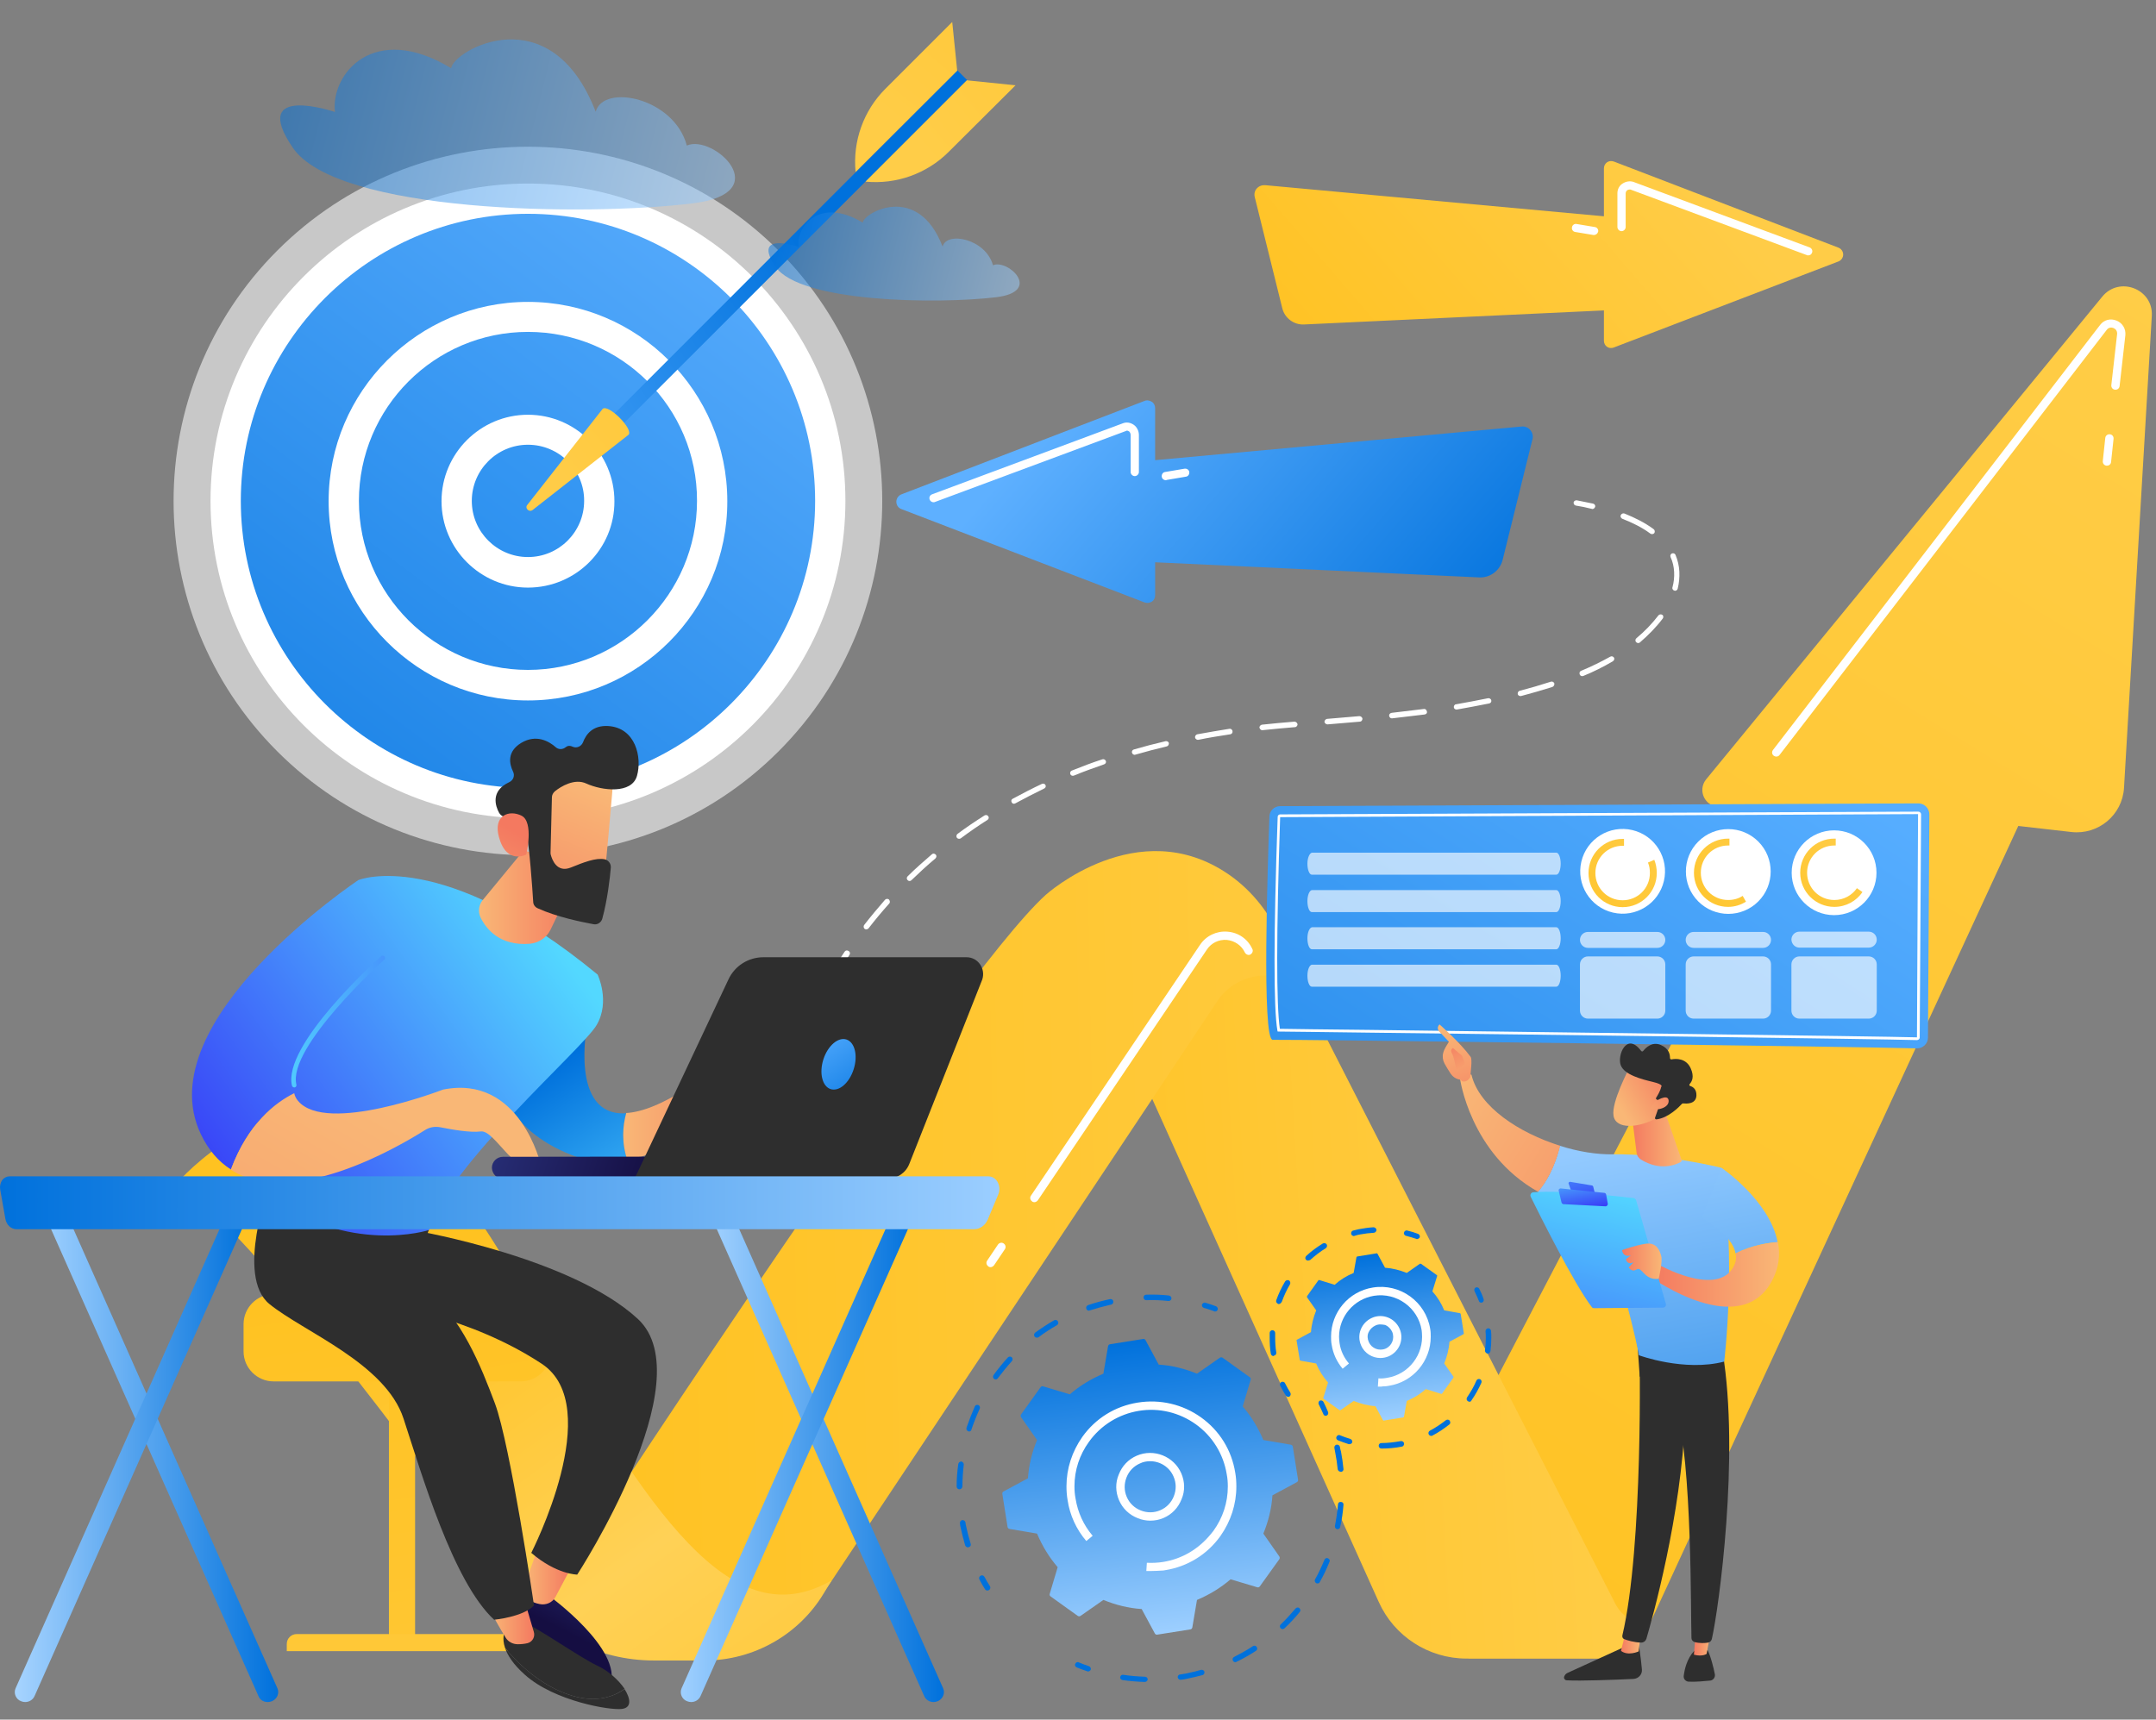 <svg width="183" height="146" viewBox="0 0 183 146" fill="none" xmlns="http://www.w3.org/2000/svg">
<rect x="0" y="0" width="183" height="146" fill="#808080" stroke="none"/>
<path opacity="0.57" d="M66.076 63.8C77.821 52.055 77.821 33.012 66.076 21.267C54.33 9.521 35.287 9.521 23.542 21.267C11.797 33.012 11.797 52.055 23.542 63.8C35.287 75.546 54.33 75.546 66.076 63.8Z" fill="white"/>
<path d="M44.814 68.186C58.985 68.186 70.473 56.698 70.473 42.527C70.473 28.356 58.985 16.868 44.814 16.868C30.642 16.868 19.154 28.356 19.154 42.527C19.154 56.698 30.642 68.186 44.814 68.186Z" fill="url(#paint0_linear_147_1547)"/>
<path d="M44.814 69.472C29.951 69.472 17.869 57.39 17.869 42.527C17.869 27.665 29.951 15.583 44.814 15.583C59.676 15.583 71.758 27.665 71.758 42.527C71.758 57.39 59.676 69.472 44.814 69.472ZM44.814 18.153C31.377 18.153 20.44 29.09 20.44 42.527C20.44 55.964 31.377 66.901 44.814 66.901C58.251 66.901 69.188 55.964 69.188 42.527C69.188 29.09 58.251 18.153 44.814 18.153Z" fill="white"/>
<path d="M44.814 58.162C53.448 58.162 60.447 51.162 60.447 42.528C60.447 33.893 53.448 26.894 44.814 26.894C36.179 26.894 29.18 33.893 29.18 42.528C29.18 51.162 36.179 58.162 44.814 58.162Z" fill="url(#paint1_linear_147_1547)"/>
<path d="M44.813 59.471C35.489 59.471 27.894 51.876 27.894 42.551C27.894 33.227 35.489 25.632 44.813 25.632C54.138 25.632 61.733 33.227 61.733 42.551C61.756 51.876 54.161 59.471 44.813 59.471ZM44.813 28.179C36.891 28.179 30.465 34.629 30.465 42.528C30.465 50.45 36.914 56.877 44.813 56.877C52.712 56.877 59.162 50.427 59.162 42.528C59.185 34.606 52.735 28.179 44.813 28.179Z" fill="white"/>
<path d="M44.814 48.58C48.157 48.58 50.866 45.87 50.866 42.527C50.866 39.184 48.157 36.474 44.814 36.474C41.471 36.474 38.761 39.184 38.761 42.527C38.761 45.87 41.471 48.58 44.814 48.58Z" fill="url(#paint2_linear_147_1547)"/>
<path d="M44.813 49.889C40.771 49.889 37.476 46.594 37.476 42.551C37.476 38.508 40.771 35.213 44.813 35.213C48.856 35.213 52.151 38.508 52.151 42.551C52.175 46.594 48.88 49.889 44.813 49.889ZM44.813 37.76C42.173 37.76 40.046 39.91 40.046 42.528C40.046 45.168 42.196 47.295 44.813 47.295C47.454 47.295 49.581 45.145 49.581 42.528C49.604 39.91 47.454 37.76 44.813 37.76Z" fill="white"/>
<path d="M81.269 5.979L82.087 6.796L51.403 37.48L50.585 36.686L81.269 5.979Z" fill="url(#paint3_linear_147_1547)"/>
<path d="M51.147 34.722C51.614 34.255 53.811 36.452 53.343 36.919L45.211 43.299C44.907 43.533 44.51 43.135 44.767 42.855L51.147 34.722Z" fill="url(#paint4_linear_147_1547)"/>
<path d="M82.064 6.82L86.2 7.241L80.521 12.896C78.675 14.742 76.081 15.677 73.464 15.42L82.064 6.82Z" fill="url(#paint5_linear_147_1547)"/>
<path d="M81.246 6.002L80.825 1.866L75.146 7.544C73.3 9.39 72.365 11.984 72.623 14.602L81.246 6.002Z" fill="url(#paint6_linear_147_1547)"/>
<path d="M120.833 128.923L152.381 68.491H145.908C144.716 68.491 144.062 67.112 144.81 66.177L178.438 25.188C179.887 23.412 182.784 24.534 182.644 26.824L180.284 66.902C180.144 69.192 178.111 70.898 175.82 70.641L171.31 70.127L140.019 137.897C139.201 139.673 137.448 140.795 135.485 140.795H124.642L120.833 128.923Z" fill="url(#paint7_linear_147_1547)"/>
<path d="M94.753 86.532L117.024 136.004C118.333 138.925 121.254 140.818 124.479 140.818H135.953C137.472 140.818 138.874 140 139.622 138.668L140.019 137.944C138.781 137.944 137.659 137.243 137.098 136.144L107.419 78.002L94.753 86.532Z" fill="url(#paint8_linear_147_1547)"/>
<path d="M110.411 83.868C108.167 82.115 104.919 82.629 103.33 84.99L70.613 134.181C67.996 138.131 63.579 140.491 58.835 140.491H54.231L50.492 129.695C50.492 129.695 80.942 83.026 88.771 75.969C88.771 75.969 96.576 68.935 104.288 74.24C106.321 75.642 107.863 77.652 108.821 79.942L110.411 83.868Z" fill="url(#paint9_linear_147_1547)"/>
<path d="M14.854 100.647C14.854 100.647 20.346 93.799 30.955 92.725C30.955 92.725 36.003 94.454 46.052 112.448C56.1 130.466 62.761 138.668 70.589 134.181L69.935 135.256C67.808 138.808 63.952 140.982 59.816 140.982H55.516C50.749 140.982 46.285 138.691 43.481 134.812C35.676 123.946 19.668 102.329 14.854 100.647Z" fill="url(#paint10_linear_147_1547)"/>
<path d="M178.836 39.536C178.812 39.536 178.812 39.536 178.789 39.536C178.602 39.513 178.462 39.349 178.485 39.139L178.695 37.176C178.719 36.989 178.882 36.849 179.093 36.872C179.28 36.895 179.42 37.059 179.396 37.269L179.186 39.232C179.163 39.419 179.022 39.536 178.836 39.536Z" fill="white"/>
<path d="M150.768 64.237C150.698 64.237 150.628 64.214 150.558 64.167C150.395 64.05 150.371 63.84 150.488 63.677L178.251 27.595C178.578 27.151 179.139 27.011 179.653 27.221C180.167 27.431 180.447 27.922 180.4 28.459L179.91 32.783C179.886 32.97 179.723 33.11 179.512 33.087C179.326 33.063 179.185 32.9 179.209 32.689L179.699 28.366C179.723 28.085 179.559 27.922 179.396 27.852C179.232 27.782 178.975 27.782 178.811 28.015L151.049 64.097C150.979 64.191 150.885 64.237 150.768 64.237Z" fill="white"/>
<path d="M87.789 102.072C87.719 102.072 87.649 102.049 87.602 102.002C87.439 101.885 87.392 101.675 87.509 101.511L101.857 80.222C102.371 79.451 103.26 79.03 104.171 79.1C105.106 79.17 105.9 79.708 106.297 80.573C106.391 80.736 106.297 80.947 106.134 81.04C105.97 81.133 105.76 81.04 105.667 80.876C105.386 80.269 104.802 79.871 104.124 79.801C103.446 79.755 102.815 80.058 102.442 80.619L88.093 101.909C88.023 102.002 87.906 102.072 87.789 102.072Z" fill="white"/>
<path d="M84.073 107.587C84.003 107.587 83.933 107.564 83.886 107.517C83.723 107.4 83.676 107.19 83.793 107.026L84.704 105.671C84.821 105.507 85.031 105.461 85.195 105.577C85.359 105.694 85.405 105.905 85.289 106.068L84.377 107.424C84.284 107.54 84.167 107.587 84.073 107.587Z" fill="white"/>
<path opacity="0.5" d="M28.431 9.507C28.058 6.306 31.703 1.796 38.293 5.792C38.48 4.273 46.73 -0.425 50.562 9.484C51.216 7.077 57.222 8.292 58.297 12.358C60.541 11.354 65.986 16.401 58.788 17.266C49.627 18.387 28.618 18.06 24.856 12.545C21.094 7.03 28.431 9.507 28.431 9.507Z" fill="url(#paint11_linear_147_1547)"/>
<path opacity="0.5" d="M67.785 20.959C67.575 19.182 69.585 16.705 73.23 18.902C73.324 18.061 77.904 15.467 80.007 20.935C80.358 19.603 83.676 20.281 84.284 22.524C85.522 21.963 88.537 24.744 84.564 25.235C79.493 25.843 67.902 25.679 65.822 22.641C63.742 19.58 67.785 20.959 67.785 20.959Z" fill="url(#paint12_linear_147_1547)"/>
<path d="M106.672 16.004C106.859 15.793 107.139 15.7 107.396 15.723L136.14 18.364V14.298C136.14 14.088 136.233 13.901 136.397 13.784C136.561 13.667 136.771 13.643 136.981 13.714L156.05 21.028C156.284 21.122 156.448 21.355 156.448 21.612C156.448 21.869 156.284 22.103 156.05 22.197L136.958 29.511C136.771 29.581 136.561 29.558 136.397 29.441C136.233 29.324 136.14 29.137 136.14 28.927V26.356L110.691 27.548C109.826 27.595 109.055 27.011 108.845 26.193L106.508 16.752C106.438 16.495 106.485 16.214 106.672 16.004Z" fill="url(#paint13_linear_147_1547)"/>
<path d="M153.48 21.682C153.433 21.682 153.386 21.682 153.363 21.659L138.407 16.097C138.337 16.074 138.22 16.097 138.126 16.144C138.056 16.191 137.986 16.307 137.986 16.401V19.275C137.986 19.462 137.823 19.626 137.636 19.626C137.449 19.626 137.285 19.462 137.285 19.275V16.401C137.285 16.074 137.449 15.746 137.729 15.583C138.01 15.396 138.36 15.349 138.641 15.443L153.597 21.005C153.784 21.075 153.877 21.285 153.807 21.448C153.76 21.589 153.644 21.682 153.48 21.682Z" fill="white"/>
<path d="M135.299 19.953C135.275 19.953 135.252 19.953 135.252 19.953L133.709 19.696C133.522 19.673 133.382 19.486 133.429 19.299C133.452 19.112 133.639 18.972 133.826 19.018L135.369 19.276C135.556 19.299 135.696 19.486 135.649 19.673C135.602 19.836 135.462 19.953 135.299 19.953Z" fill="white"/>
<path d="M129.9 36.522C129.713 36.288 129.409 36.171 129.105 36.218L98.047 39.069V34.675C98.047 34.442 97.954 34.231 97.767 34.115C97.58 33.998 97.346 33.951 97.136 34.044L76.525 41.967C76.267 42.06 76.081 42.317 76.081 42.598C76.081 42.878 76.244 43.135 76.525 43.228L97.159 51.151C97.37 51.221 97.58 51.197 97.767 51.081C97.954 50.964 98.047 50.753 98.047 50.52V47.739L125.553 49.024C126.488 49.071 127.306 48.44 127.539 47.552L130.063 37.34C130.157 37.059 130.087 36.755 129.9 36.522Z" fill="url(#paint14_linear_147_1547)"/>
<path d="M79.236 42.644C79.096 42.644 78.955 42.551 78.909 42.411C78.838 42.224 78.932 42.037 79.119 41.967L95.314 35.937C95.617 35.821 95.945 35.867 96.248 36.078C96.505 36.265 96.669 36.592 96.669 36.942V40.074C96.669 40.261 96.505 40.424 96.319 40.424C96.132 40.424 95.968 40.261 95.968 40.074V36.942C95.968 36.825 95.921 36.709 95.851 36.639C95.688 36.522 95.594 36.568 95.571 36.592L79.353 42.621C79.306 42.644 79.282 42.644 79.236 42.644Z" fill="white"/>
<path d="M98.96 40.775C98.796 40.775 98.632 40.658 98.609 40.471C98.586 40.284 98.702 40.097 98.889 40.074L100.549 39.793C100.736 39.77 100.922 39.887 100.946 40.074C100.969 40.261 100.852 40.448 100.665 40.471L99.006 40.752C99.006 40.775 98.983 40.775 98.96 40.775Z" fill="white"/>
<path d="M108.658 68.444L162.827 68.21C163.341 68.21 163.762 68.631 163.762 69.145L163.645 88.097C163.645 88.611 163.201 89.032 162.687 89.009C157.92 88.868 108.962 88.237 108.027 88.284C107.092 88.331 107.606 73.351 107.746 69.332C107.746 68.841 108.167 68.444 108.658 68.444Z" fill="url(#paint15_linear_147_1547)"/>
<path d="M162.711 88.308C159.649 88.214 130.391 87.84 116.323 87.677C112.233 87.63 109.312 87.583 108.541 87.583H108.448L108.424 87.49C108.097 85.62 108.097 79.357 108.448 69.355C108.448 69.238 108.541 69.145 108.658 69.145L162.827 68.911C162.897 68.911 162.944 68.934 162.991 68.981C163.038 69.028 163.061 69.075 163.061 69.145L162.944 88.097C162.944 88.214 162.827 88.308 162.711 88.308ZM108.634 87.349C109.546 87.373 112.374 87.396 116.323 87.443C130.391 87.63 159.649 87.98 162.711 88.074L162.804 69.121L108.658 69.379C108.331 79.17 108.331 85.386 108.634 87.349Z" fill="white"/>
<path opacity="0.64" d="M110.972 73.328C110.972 73.842 111.135 74.263 111.346 74.263H132.097C132.308 74.263 132.471 73.842 132.471 73.328C132.471 72.814 132.308 72.393 132.097 72.393H111.369C111.159 72.416 110.972 72.837 110.972 73.328Z" fill="white"/>
<path opacity="0.64" d="M110.972 76.506C110.972 77.02 111.135 77.441 111.346 77.441H132.097C132.308 77.441 132.471 77.02 132.471 76.506C132.471 75.992 132.308 75.571 132.097 75.571H111.369C111.159 75.571 110.972 75.992 110.972 76.506Z" fill="white"/>
<path opacity="0.64" d="M110.972 79.661C110.972 80.175 111.135 80.596 111.346 80.596H132.097C132.308 80.596 132.471 80.175 132.471 79.661C132.471 79.147 132.308 78.726 132.097 78.726H111.369C111.159 78.749 110.972 79.147 110.972 79.661Z" fill="white"/>
<path opacity="0.64" d="M110.972 82.839C110.972 83.353 111.135 83.774 111.346 83.774H132.097C132.308 83.774 132.471 83.353 132.471 82.839C132.471 82.325 132.308 81.904 132.097 81.904H111.369C111.159 81.904 110.972 82.325 110.972 82.839Z" fill="white"/>
<path d="M141.231 74.8C141.684 72.865 140.483 70.928 138.548 70.475C136.613 70.021 134.677 71.222 134.223 73.157C133.77 75.092 134.971 77.029 136.906 77.482C138.841 77.936 140.777 76.735 141.231 74.8Z" fill="white"/>
<path d="M149.241 76.537C150.646 75.132 150.646 72.853 149.241 71.448C147.835 70.043 145.557 70.043 144.151 71.448C142.746 72.853 142.746 75.132 144.151 76.537C145.557 77.943 147.835 77.943 149.241 76.537Z" fill="white"/>
<path d="M155.676 77.698C157.664 77.698 159.275 76.087 159.275 74.099C159.275 72.112 157.664 70.5 155.676 70.5C153.688 70.5 152.077 72.112 152.077 74.099C152.077 76.087 153.688 77.698 155.676 77.698Z" fill="white"/>
<path d="M139.878 73.234C139.995 73.515 140.042 73.795 140.042 74.122C140.042 75.408 139.014 76.436 137.728 76.436C136.443 76.436 135.415 75.408 135.415 74.122C135.415 72.837 136.443 71.809 137.728 71.809C137.775 71.809 137.798 71.809 137.845 71.809V71.225C137.798 71.225 137.775 71.225 137.728 71.225C136.116 71.225 134.831 72.533 134.831 74.122C134.831 75.735 136.139 77.02 137.728 77.02C139.341 77.02 140.626 75.712 140.626 74.122C140.626 73.725 140.556 73.351 140.416 73.001L139.878 73.234Z" fill="url(#paint16_linear_147_1547)"/>
<path d="M147.917 76.062C147.567 76.296 147.146 76.413 146.679 76.413C145.393 76.413 144.365 75.385 144.365 74.099C144.365 72.814 145.393 71.786 146.679 71.786C146.725 71.786 146.749 71.786 146.795 71.786V71.202C146.749 71.202 146.725 71.202 146.679 71.202C145.066 71.202 143.781 72.51 143.781 74.099C143.781 75.712 145.089 76.997 146.679 76.997C147.239 76.997 147.753 76.834 148.198 76.553L147.917 76.062Z" fill="url(#paint17_linear_147_1547)"/>
<path d="M157.615 75.408C157.195 76.016 156.494 76.413 155.699 76.413C154.414 76.413 153.385 75.385 153.385 74.099C153.385 72.814 154.414 71.786 155.699 71.786C155.746 71.786 155.769 71.786 155.816 71.786V71.202C155.769 71.202 155.746 71.202 155.699 71.202C154.087 71.202 152.801 72.51 152.801 74.099C152.801 75.712 154.11 76.997 155.699 76.997C156.681 76.997 157.569 76.506 158.083 75.735L157.615 75.408Z" fill="url(#paint18_linear_147_1547)"/>
<g opacity="0.64">
<path d="M140.673 79.124H134.784C134.41 79.124 134.106 79.427 134.106 79.801C134.106 80.175 134.41 80.479 134.784 80.479H140.673C141.047 80.479 141.351 80.175 141.351 79.801C141.351 79.427 141.047 79.124 140.673 79.124Z" fill="white"/>
<path d="M149.647 79.124H143.758C143.384 79.124 143.08 79.427 143.08 79.801C143.08 80.175 143.384 80.479 143.758 80.479H149.647C150.021 80.479 150.324 80.175 150.324 79.801C150.324 79.427 150.021 79.124 149.647 79.124Z" fill="white"/>
<path d="M152.731 80.456H158.62C158.994 80.456 159.298 80.152 159.298 79.778C159.298 79.404 158.994 79.1 158.62 79.1H152.731C152.358 79.1 152.054 79.404 152.054 79.778C152.077 80.175 152.381 80.456 152.731 80.456Z" fill="white"/>
<path d="M140.673 81.203H134.784C134.41 81.203 134.106 81.507 134.106 81.881V85.807C134.106 86.181 134.41 86.485 134.784 86.485H140.673C141.047 86.485 141.351 86.181 141.351 85.807V81.881C141.351 81.507 141.047 81.203 140.673 81.203Z" fill="white"/>
<path d="M149.647 81.203H143.758C143.384 81.203 143.08 81.507 143.08 81.881V85.807C143.08 86.181 143.384 86.485 143.758 86.485H149.647C150.021 86.485 150.324 86.181 150.324 85.807V81.881C150.324 81.507 150.021 81.203 149.647 81.203Z" fill="white"/>
<path d="M158.62 81.203H152.731C152.358 81.203 152.054 81.507 152.054 81.881V85.807C152.054 86.181 152.358 86.485 152.731 86.485H158.62C158.994 86.485 159.298 86.181 159.298 85.807V81.881C159.298 81.507 158.994 81.203 158.62 81.203Z" fill="white"/>
</g>
<path d="M133.849 42.481C134.316 42.574 134.784 42.668 135.228 42.761C135.345 42.785 135.438 42.925 135.391 43.041C135.345 43.158 135.228 43.252 135.111 43.205C134.667 43.088 134.2 42.995 133.755 42.925C133.639 42.901 133.545 42.785 133.569 42.644C133.592 42.551 133.709 42.457 133.849 42.481Z" fill="white"/>
<path d="M137.892 43.603C138.756 43.953 139.621 44.374 140.369 44.935C140.462 45.005 140.486 45.169 140.415 45.262C140.345 45.355 140.182 45.379 140.088 45.309C139.364 44.771 138.546 44.374 137.705 44.047C137.588 44 137.518 43.86 137.564 43.743C137.635 43.603 137.775 43.556 137.892 43.603Z" fill="white"/>
<path d="M142.215 47.108C142.402 47.552 142.519 48.043 142.543 48.533C142.566 49.024 142.519 49.515 142.402 49.982C142.379 50.099 142.239 50.193 142.122 50.146C142.005 50.123 141.912 49.982 141.958 49.865C142.075 49.445 142.122 49.001 142.099 48.557C142.075 48.113 141.982 47.692 141.795 47.295C141.748 47.178 141.795 47.038 141.912 46.991C142.028 46.944 142.169 46.991 142.215 47.108Z" fill="white"/>
<path d="M141.14 52.506C140.579 53.254 139.902 53.932 139.201 54.539C139.107 54.633 138.944 54.609 138.873 54.516C138.78 54.422 138.803 54.259 138.897 54.189C139.598 53.604 140.229 52.95 140.766 52.249C140.836 52.156 141 52.132 141.094 52.202C141.187 52.249 141.21 52.413 141.14 52.506Z" fill="white"/>
<path d="M136.887 56.152C136.093 56.619 135.251 57.04 134.387 57.391C134.27 57.437 134.13 57.391 134.083 57.25C134.036 57.133 134.083 56.993 134.223 56.947C135.064 56.596 135.882 56.199 136.677 55.755C136.794 55.685 136.934 55.731 137.004 55.848C137.051 55.942 137.004 56.082 136.887 56.152Z" fill="white"/>
<path d="M131.769 58.325C130.881 58.605 129.993 58.862 129.105 59.096C128.988 59.12 128.848 59.05 128.825 58.933C128.801 58.816 128.872 58.676 128.988 58.652C129.876 58.419 130.764 58.161 131.629 57.881C131.746 57.834 131.886 57.904 131.933 58.021C131.956 58.138 131.886 58.278 131.769 58.325Z" fill="white"/>
<path d="M126.394 59.727C125.482 59.914 124.571 60.078 123.66 60.242C123.543 60.265 123.403 60.171 123.403 60.055C123.379 59.938 123.473 59.797 123.589 59.797C124.501 59.634 125.389 59.47 126.3 59.283C126.417 59.26 126.557 59.33 126.581 59.47C126.604 59.587 126.534 59.704 126.394 59.727Z" fill="white"/>
<path d="M120.926 60.662L118.168 60.989C118.052 61.013 117.935 60.919 117.911 60.779C117.888 60.662 117.981 60.545 118.122 60.522L120.856 60.195C120.973 60.171 121.089 60.265 121.113 60.405C121.16 60.522 121.066 60.639 120.926 60.662Z" fill="white"/>
<path d="M115.434 61.27L112.676 61.503C112.56 61.503 112.443 61.41 112.419 61.293C112.419 61.176 112.513 61.059 112.63 61.036L115.387 60.802C115.504 60.802 115.621 60.896 115.644 61.013C115.644 61.153 115.551 61.27 115.434 61.27Z" fill="white"/>
<path d="M109.919 61.737C109.008 61.807 108.097 61.901 107.162 61.994C107.045 62.018 106.928 61.901 106.905 61.784C106.881 61.667 106.998 61.55 107.115 61.527C108.027 61.433 108.961 61.34 109.873 61.27C109.99 61.27 110.106 61.363 110.13 61.48C110.153 61.597 110.036 61.737 109.919 61.737Z" fill="white"/>
<path d="M104.428 62.344C103.517 62.485 102.605 62.625 101.717 62.812C101.6 62.835 101.46 62.742 101.437 62.625C101.413 62.508 101.507 62.368 101.624 62.344C102.535 62.181 103.446 62.017 104.358 61.877C104.475 61.854 104.592 61.947 104.615 62.064C104.638 62.204 104.568 62.321 104.428 62.344Z" fill="white"/>
<path d="M99.03 63.373C98.141 63.583 97.254 63.817 96.365 64.074C96.249 64.121 96.108 64.027 96.085 63.91C96.038 63.794 96.132 63.653 96.249 63.63C97.137 63.373 98.025 63.139 98.936 62.929C99.053 62.906 99.193 62.976 99.216 63.092C99.216 63.233 99.146 63.349 99.03 63.373Z" fill="white"/>
<path d="M93.724 64.892C92.86 65.196 91.995 65.499 91.154 65.85C91.037 65.897 90.897 65.85 90.85 65.733C90.803 65.616 90.85 65.476 90.967 65.429C91.831 65.079 92.696 64.752 93.561 64.471C93.678 64.424 93.818 64.495 93.865 64.612C93.911 64.728 93.841 64.845 93.724 64.892Z" fill="white"/>
<path d="M88.63 66.948C87.812 67.346 86.994 67.766 86.176 68.21C86.059 68.28 85.919 68.234 85.872 68.117C85.802 68 85.849 67.86 85.966 67.813C86.784 67.369 87.602 66.948 88.443 66.551C88.56 66.504 88.7 66.551 88.747 66.668C88.793 66.761 88.747 66.901 88.63 66.948Z" fill="white"/>
<path d="M83.816 69.612C83.045 70.103 82.297 70.617 81.549 71.178C81.456 71.248 81.292 71.225 81.222 71.131C81.152 71.038 81.175 70.874 81.269 70.804C82.016 70.243 82.788 69.729 83.559 69.238C83.676 69.168 83.816 69.192 83.886 69.308C83.956 69.402 83.933 69.542 83.816 69.612Z" fill="white"/>
<path d="M79.399 72.884C78.698 73.468 78.02 74.099 77.366 74.73C77.272 74.824 77.132 74.824 77.039 74.73C76.945 74.637 76.945 74.497 77.039 74.403C77.693 73.749 78.394 73.141 79.095 72.534C79.189 72.44 79.329 72.463 79.422 72.557C79.516 72.65 79.493 72.791 79.399 72.884Z" fill="white"/>
<path d="M75.473 76.716C74.865 77.394 74.281 78.095 73.72 78.82C73.65 78.913 73.487 78.936 73.393 78.866C73.3 78.796 73.276 78.633 73.346 78.539C73.907 77.815 74.515 77.09 75.123 76.389C75.216 76.296 75.356 76.296 75.45 76.366C75.543 76.483 75.567 76.623 75.473 76.716Z" fill="white"/>
<path d="M72.108 81.063C71.594 81.834 71.103 82.606 70.636 83.4C70.566 83.517 70.426 83.54 70.309 83.494C70.192 83.424 70.169 83.283 70.215 83.166C70.683 82.372 71.174 81.577 71.688 80.806C71.758 80.689 71.898 80.666 72.015 80.736C72.155 80.806 72.178 80.946 72.108 81.063Z" fill="white"/>
<path d="M69.327 85.807C68.907 86.625 68.509 87.443 68.159 88.284C68.112 88.401 67.972 88.448 67.855 88.401C67.738 88.355 67.691 88.214 67.738 88.097C68.112 87.256 68.509 86.415 68.93 85.597C68.977 85.48 69.117 85.433 69.234 85.504C69.327 85.55 69.374 85.691 69.327 85.807Z" fill="white"/>
<path d="M67.108 90.832L66.617 92.117L66.103 93.402C66.056 93.519 65.916 93.589 65.799 93.542C65.682 93.496 65.612 93.356 65.659 93.239L66.149 91.953L66.64 90.668C66.687 90.551 66.827 90.481 66.944 90.528C67.084 90.575 67.154 90.715 67.108 90.832Z" fill="white"/>
<path d="M65.027 95.972C64.863 96.393 64.723 96.814 64.606 97.258C64.513 97.702 64.443 98.146 64.373 98.59C64.349 98.707 64.256 98.8 64.116 98.8C63.999 98.777 63.905 98.66 63.905 98.543C63.952 98.076 64.022 97.608 64.139 97.164C64.256 96.697 64.396 96.253 64.583 95.809C64.63 95.692 64.77 95.622 64.887 95.669C65.027 95.715 65.074 95.856 65.027 95.972Z" fill="white"/>
<path d="M64.186 101.324L64.116 102.726C64.116 102.843 63.999 102.96 63.882 102.936C63.765 102.936 63.649 102.819 63.672 102.703L63.742 101.3C63.742 101.184 63.859 101.067 63.976 101.09C64.093 101.09 64.186 101.207 64.186 101.324Z" fill="white"/>
<path d="M35.232 115.626H33.012V139.743H35.232V115.626Z" fill="url(#paint19_linear_147_1547)"/>
<path d="M24.366 140.187H43.879V139.509C43.879 139.088 43.528 138.738 43.108 138.738H25.184C24.716 138.738 24.342 139.112 24.342 139.579V140.187H24.366Z" fill="url(#paint20_linear_147_1547)"/>
<path d="M20.673 114.738C20.673 116.14 21.818 117.285 23.22 117.285H44.206C45.608 117.285 46.753 116.14 46.753 114.738V112.424C46.753 111.022 45.608 109.877 44.206 109.877H23.22C21.818 109.877 20.673 111.022 20.673 112.424V114.738Z" fill="url(#paint21_linear_147_1547)"/>
<path d="M46.542 135.442C46.542 135.442 52.899 140.022 51.8 143.107C51.8 143.107 44.836 140.092 43.995 137.732C43.154 135.372 44.135 134.32 44.135 134.32L46.542 135.442Z" fill="url(#paint22_linear_147_1547)"/>
<path d="M45.584 131.609L44.533 134.623C44.369 135.068 44.533 135.605 44.93 135.862C45.14 135.979 45.421 136.119 45.794 136.189C46.332 136.306 46.893 136.072 47.15 135.582L48.389 133.245L45.584 131.609Z" fill="url(#paint23_linear_147_1547)"/>
<path d="M35.465 104.524C35.465 104.524 48.529 106.791 54.137 111.979C59.746 117.167 48.996 133.689 48.996 133.689C48.996 133.689 47.243 133.689 45.094 131.843C45.094 131.843 51.473 119.41 45.982 115.788C39.812 111.722 32.685 110.787 32.685 110.787L35.349 104.921L35.465 104.524Z" fill="#2E2E2E"/>
<path d="M50.701 141.424C49.299 140.77 45.327 138.012 44.672 137.872C43.995 137.755 42.849 138.526 42.849 138.526C42.849 138.526 42.569 139.04 42.873 139.929C43.808 141.05 45.864 143.2 48.645 143.995C50.678 144.579 52.127 144.041 53.015 143.387C52.501 142.639 51.636 141.845 50.701 141.424Z" fill="#2E2E2E"/>
<path d="M48.645 143.995C45.864 143.2 43.808 141.05 42.873 139.928C43.083 140.536 43.551 141.307 44.556 142.195C47.056 144.439 51.8 145.233 52.805 145.093C53.623 144.976 53.529 144.228 53.015 143.41C52.104 144.041 50.678 144.579 48.645 143.995Z" fill="#2E2E2E"/>
<path d="M41.658 136.587C41.681 136.984 42.452 138.293 42.92 139.04C43.13 139.391 43.527 139.601 43.948 139.601C44.205 139.601 44.509 139.578 44.789 139.508C45.21 139.391 45.444 138.947 45.303 138.526L44.392 135.442L41.658 136.587Z" fill="url(#paint24_linear_147_1547)"/>
<path d="M22.869 100.598C22.869 100.598 19.972 108.357 22.869 110.717C25.767 113.077 32.708 115.741 34.25 120.439C35.792 125.136 38.433 134.273 41.939 137.521C41.939 137.521 44.416 137.288 45.327 136.306C45.327 136.306 43.317 122.659 42.009 119.153C40.864 116.115 39.181 111.745 35.956 109.292C35.021 108.59 35.185 107.492 35.629 106.394L36.4 104.431L22.869 100.598Z" fill="#2E2E2E"/>
<path d="M53.155 94.522C48.295 94.826 49.813 87.044 49.884 86.717L42.499 91.928C42.499 91.928 42.896 96.088 49.042 98.261C50.608 98.822 52.01 98.846 53.272 98.565C52.735 97.023 52.852 95.621 53.155 94.522Z" fill="url(#paint25_linear_147_1547)"/>
<path d="M62.573 92.162C60.751 90.9 58.694 92.162 58.694 92.162C56.264 93.751 54.464 94.429 53.156 94.499C52.852 95.597 52.735 96.999 53.272 98.565C55.983 97.981 57.923 96.018 58.787 95.013C59.091 94.639 59.629 94.592 60.003 94.873C60.377 95.177 60.751 95.574 60.68 96.018C60.54 96.859 61.522 97.14 61.615 96.836C61.685 96.532 61.288 94.709 61.288 94.709C61.288 94.709 63.251 96.696 64.022 97.444C64.793 98.215 65.751 97.444 65.751 97.444C65.751 97.444 64.396 93.424 62.573 92.162Z" fill="url(#paint26_linear_147_1547)"/>
<path d="M30.464 74.705C30.464 74.705 37.545 71.878 50.725 82.744C50.725 82.744 51.824 85.035 50.632 87.044C49.44 89.077 37.989 98.963 36.423 104.431C36.423 104.431 29.599 106.651 22.542 101.393C22.542 101.416 23.15 86.156 30.464 74.705Z" fill="url(#paint27_linear_147_1547)"/>
<path d="M44.462 72.181L40.98 76.411C40.63 76.832 40.56 77.416 40.793 77.907C41.284 78.888 42.429 80.337 44.977 80.127C45.724 80.056 46.402 79.612 46.729 78.935L49.16 73.887L44.462 72.181Z" fill="url(#paint28_linear_147_1547)"/>
<path d="M24.973 92.816C24.155 89.475 32.474 81.996 32.474 81.996L30.441 74.705C30.441 74.705 12.447 86.67 17.05 96.298C17.705 97.677 18.569 98.635 19.598 99.29C21.047 95.41 23.36 93.611 24.973 92.816Z" fill="url(#paint29_linear_147_1547)"/>
<path d="M24.972 92.326C24.879 92.326 24.808 92.256 24.785 92.186C23.944 88.75 32.006 81.482 32.357 81.179C32.427 81.109 32.567 81.109 32.637 81.202C32.707 81.272 32.707 81.412 32.614 81.482C32.52 81.552 24.388 88.914 25.159 92.092C25.182 92.209 25.112 92.302 25.019 92.326C24.995 92.326 24.972 92.326 24.972 92.326Z" fill="url(#paint30_linear_147_1547)"/>
<path d="M37.592 92.513C37.592 92.513 27.707 96.345 25.3 93.471C25.136 93.284 25.019 93.05 24.973 92.816C23.36 93.611 21.047 95.41 19.598 99.313C24.786 102.631 33.666 97.467 36.073 95.948C36.47 95.691 36.938 95.621 37.405 95.714C38.34 95.901 39.929 96.181 40.793 96.065C42.055 95.878 43.878 100.318 45.911 98.939C45.911 98.916 44.159 91.181 37.592 92.513Z" fill="url(#paint31_linear_147_1547)"/>
<path d="M52.057 65.965C52.104 66.105 51.239 75.336 51.239 75.336L45.981 74.728L45.49 65.848C45.467 65.871 51.449 63.698 52.057 65.965Z" fill="url(#paint32_linear_147_1547)"/>
<path d="M46.846 67.695L46.729 72.392C46.729 72.462 46.729 72.509 46.752 72.579C46.846 72.929 47.243 74.145 48.458 73.654C49.556 73.21 50.561 72.813 51.309 72.953C51.636 73.023 51.87 73.327 51.847 73.654C51.776 74.495 51.566 76.388 51.122 78.001C51.029 78.328 50.702 78.538 50.374 78.468C49.37 78.281 47.266 77.86 45.63 77.112C45.42 77.019 45.257 76.809 45.257 76.552C45.187 75.383 44.929 71.808 44.696 70.826C44.485 69.915 43.27 69.471 42.756 69.331C42.593 69.284 42.452 69.167 42.359 69.003C42.055 68.443 41.611 67.157 43.224 66.409C43.574 66.246 43.714 65.849 43.551 65.521C43.224 64.844 43.013 63.816 44.252 63.068C45.514 62.32 46.589 62.927 47.173 63.442C47.407 63.652 47.757 63.652 48.014 63.442C48.154 63.325 48.341 63.278 48.598 63.395C48.949 63.558 49.346 63.371 49.486 63.021C49.743 62.343 50.304 61.572 51.613 61.642C53.95 61.782 54.511 64.306 54.067 65.872C53.623 67.438 51.099 67.134 49.767 66.526C48.762 66.059 47.593 66.783 47.103 67.181C46.939 67.321 46.846 67.508 46.846 67.695Z" fill="url(#paint33_linear_147_1547)"/>
<path d="M44.673 72.555C44.673 72.555 45.327 69.798 44.276 69.26C43.224 68.723 41.822 69.213 42.359 71.106C43.014 73.443 44.673 72.555 44.673 72.555Z" fill="url(#paint34_linear_147_1547)"/>
<path d="M42.64 100.085C42.663 100.085 42.663 100.085 42.687 100.085L63.415 100.062C63.929 100.062 64.35 99.641 64.35 99.127C64.35 98.613 63.929 98.192 63.415 98.192L42.687 98.216C42.173 98.216 41.752 98.636 41.752 99.15C41.775 99.664 42.149 100.062 42.64 100.085Z" fill="url(#paint35_linear_147_1547)"/>
<path d="M82.04 81.273H64.794C63.532 81.273 62.364 81.998 61.826 83.166L53.857 100.085H75.31C76.128 100.085 76.876 99.594 77.18 98.823L83.373 83.166C83.676 82.255 83.022 81.273 82.04 81.273Z" fill="#2E2E2E"/>
<path d="M69.889 89.943C69.515 91.112 69.795 92.233 70.496 92.467C71.221 92.701 72.085 91.953 72.459 90.784C72.833 89.616 72.553 88.494 71.852 88.26C71.151 88.027 70.263 88.775 69.889 89.943Z" fill="url(#paint36_linear_147_1547)"/>
<path d="M79.235 144.511C79.352 144.511 79.469 144.487 79.586 144.44C80.03 144.254 80.24 143.763 80.053 143.342L61.802 102.236C61.615 101.815 61.101 101.605 60.657 101.792C60.213 101.979 60.002 102.47 60.189 102.89L78.441 143.996C78.581 144.324 78.908 144.511 79.235 144.511Z" fill="url(#paint37_linear_147_1547)"/>
<path d="M58.671 144.511C58.998 144.511 59.325 144.324 59.465 143.996L77.717 102.89C77.904 102.47 77.693 101.955 77.249 101.792C76.805 101.605 76.291 101.815 76.104 102.236L57.853 143.342C57.666 143.763 57.876 144.277 58.32 144.44C58.437 144.487 58.554 144.511 58.671 144.511Z" fill="url(#paint38_linear_147_1547)"/>
<path d="M22.729 144.511C22.846 144.511 22.962 144.487 23.079 144.44C23.523 144.254 23.734 143.763 23.547 143.342L5.295 102.236C5.109 101.815 4.594 101.605 4.15 101.792C3.706 101.979 3.496 102.47 3.683 102.89L21.934 143.996C22.051 144.324 22.378 144.511 22.729 144.511Z" fill="url(#paint39_linear_147_1547)"/>
<path d="M2.141 144.51C2.468 144.51 2.795 144.323 2.936 143.996L21.187 102.89C21.374 102.469 21.163 101.955 20.72 101.792C20.276 101.605 19.761 101.815 19.574 102.236L1.323 143.342C1.136 143.763 1.347 144.277 1.791 144.44C1.907 144.487 2.024 144.51 2.141 144.51Z" fill="url(#paint40_linear_147_1547)"/>
<path d="M0.014 100.973C-0.032 100.693 0.038 100.436 0.178 100.202C0.342 99.992 0.575 99.875 0.809 99.875H83.886C84.213 99.875 84.517 100.062 84.681 100.366C84.844 100.67 84.868 101.043 84.751 101.371L83.839 103.544C83.629 104.035 83.185 104.362 82.694 104.362H1.393C0.926 104.362 0.552 103.988 0.458 103.497L0.014 100.973Z" fill="url(#paint41_linear_147_1547)"/>
<path d="M139.084 139.556C139.084 139.556 139.271 140.654 139.364 141.729C139.411 142.15 139.084 142.524 138.64 142.547C137.191 142.617 134.106 142.734 132.985 142.664C132.821 142.664 132.704 142.477 132.774 142.337C132.821 142.197 132.914 142.103 133.055 142.033L138.172 139.696L139.084 139.556Z" fill="#2E2E2E"/>
<path d="M139.247 138.902L139.084 140.21C139.084 140.21 138.195 140.631 137.588 140.164L137.962 138.691L139.247 138.902Z" fill="url(#paint42_linear_147_1547)"/>
<path d="M139.131 114.247C139.201 114.598 139.481 131.354 137.705 138.855C137.682 138.972 137.728 139.112 137.845 139.159C138.126 139.276 138.663 139.439 139.294 139.463C139.504 139.463 139.668 139.346 139.738 139.159C140.252 137.406 142.706 128.69 143.033 120.347C143.384 111.022 143.033 120.02 143.033 120.02L142.823 114.271L139.131 114.247Z" fill="#2E2E2E"/>
<path d="M144.95 140.117C144.95 140.117 145.254 140.678 145.557 142.15C145.604 142.407 145.417 142.664 145.16 142.688C144.693 142.734 143.945 142.805 143.361 142.781C143.08 142.781 142.87 142.547 142.917 142.267C142.987 141.73 143.174 140.842 143.805 140.164L144.95 140.117Z" fill="#2E2E2E"/>
<path d="M145.229 138.434L144.855 140.421C144.855 140.421 144.505 140.678 143.78 140.491L143.944 138.364L145.229 138.434Z" fill="url(#paint43_linear_147_1547)"/>
<path d="M146.211 114.762C147.683 123.595 145.884 136.612 145.3 139.159C145.253 139.322 145.136 139.439 144.973 139.463C144.716 139.509 144.272 139.533 143.828 139.416C143.687 139.369 143.571 139.229 143.571 139.089C143.5 137.032 143.641 124.39 142.262 119.389C142.192 119.132 142.028 118.921 141.818 118.758L139.177 116.865L138.967 113.827L146.211 114.762Z" fill="#2E2E2E"/>
<path d="M136.887 98.006C141.28 97.936 146.117 99.151 146.117 99.151C147.426 106.793 146.351 115.603 146.351 115.603C142.963 116.491 139.107 115.065 139.107 115.065C138.546 111.864 135.905 102.89 135.905 102.89C133.755 102.633 132.003 102.002 130.53 101.184C131.652 99.899 132.166 98.263 132.4 97.281C133.942 97.772 135.531 98.029 136.887 98.006Z" fill="url(#paint44_linear_147_1547)"/>
<path d="M123.917 91.532C124.337 91.018 124.898 91.252 124.898 91.252C125.552 93.986 128.941 96.183 132.423 97.281C132.189 98.239 131.675 99.875 130.553 101.184C124.758 97.936 123.917 91.532 123.917 91.532Z" fill="url(#paint45_linear_147_1547)"/>
<path d="M124.01 91.673C123.963 91.813 124.478 92.023 124.805 91.439C124.805 91.159 124.992 89.944 124.828 89.733C123.94 88.518 122.187 86.976 122.187 86.976C121.884 87.256 122.141 87.56 122.141 87.56L122.982 88.448C122.795 88.775 122.585 89.032 122.491 89.429C122.421 89.71 122.468 90.037 122.608 90.294C122.748 90.551 122.959 90.902 123.146 91.182C123.496 91.673 124.01 91.673 124.01 91.673Z" fill="url(#paint46_linear_147_1547)"/>
<path d="M123.333 88.985L124.104 89.64L124.338 90.294L123.66 91.042C123.66 91.042 123.426 89.757 123.263 89.476C123.099 89.219 123.169 89.079 123.333 88.985Z" fill="url(#paint47_linear_147_1547)"/>
<path d="M144.435 103.404L146.118 99.151C146.118 99.151 150.207 101.932 150.885 105.461C150.114 105.507 148.712 105.718 147.309 106.419C147.029 104.76 144.435 103.404 144.435 103.404Z" fill="url(#paint48_linear_147_1547)"/>
<path d="M140.836 107.4C140.836 107.4 145.44 109.994 147.006 107.774C147.333 107.307 147.403 106.863 147.333 106.419C148.712 105.718 150.114 105.531 150.908 105.461C151.119 106.536 151.002 107.657 150.371 108.802C147.66 113.78 140.252 108.522 140.252 108.522L140.836 107.4Z" fill="url(#paint49_linear_147_1547)"/>
<path d="M141.398 110.695L138.874 101.909C138.851 101.815 138.757 101.745 138.664 101.722C138.22 101.675 136.888 101.511 135.369 101.395C133.523 101.231 131.396 101.114 130.134 101.231C129.947 101.254 129.854 101.441 129.924 101.605C130.648 103.077 133.616 109.036 135.112 110.976C135.158 111.046 135.228 111.069 135.322 111.069L141.141 111.023C141.328 111.023 141.445 110.859 141.398 110.695Z" fill="url(#paint50_linear_147_1547)"/>
<path d="M135.112 100.647L133.289 100.343C133.195 100.319 133.102 100.413 133.149 100.506L133.336 101.044C133.359 101.091 133.382 101.137 133.452 101.137L135.205 101.371C135.299 101.394 135.369 101.301 135.345 101.207L135.229 100.74C135.205 100.693 135.158 100.647 135.112 100.647Z" fill="url(#paint51_linear_147_1547)"/>
<path d="M136.467 102.189L136.327 101.418C136.304 101.348 136.257 101.277 136.163 101.277L132.494 100.904C132.378 100.88 132.261 100.997 132.307 101.114L132.541 102.095C132.564 102.165 132.635 102.236 132.705 102.236L136.304 102.423C136.397 102.399 136.491 102.306 136.467 102.189Z" fill="url(#paint52_linear_147_1547)"/>
<path d="M140.79 108.569C140.79 108.569 141.141 107.12 141.001 106.629C140.86 106.115 140.58 105.461 139.669 105.601C138.757 105.741 137.682 106.138 137.682 106.138C137.682 106.138 137.729 106.793 138.43 106.582L138.009 106.909C138.009 106.909 138.079 107.447 138.664 107.167L138.243 107.611C138.243 107.611 138.5 108.055 138.921 107.774C139.365 107.494 139.575 108.756 140.79 108.569Z" fill="url(#paint53_linear_147_1547)"/>
<path d="M141.328 94.43L142.73 98.473C142.753 98.543 142.73 98.614 142.66 98.66C142.286 98.871 140.907 99.478 139.248 98.427C139.084 98.31 138.967 98.146 138.921 97.936L138.477 94.43H141.328Z" fill="url(#paint54_linear_147_1547)"/>
<path d="M138.289 90.692C138.289 90.692 136.747 93.589 136.957 94.734C137.144 95.903 139.06 95.809 140.72 94.875L141.888 91.767L138.289 90.692Z" fill="url(#paint55_linear_147_1547)"/>
<path d="M140.626 93.356C140.556 93.332 140.533 93.239 140.579 93.192C140.696 93.005 140.93 92.631 141 92.281C141 92.281 141.281 92.094 140.299 91.86C139.318 91.626 137.869 91.252 137.565 90.434C137.261 89.617 138.056 87.583 139.294 89.219C139.341 89.289 139.434 89.289 139.481 89.219C139.691 88.962 140.229 88.401 140.977 88.728C141.678 89.032 141.748 89.546 141.748 89.827C141.748 89.897 141.818 89.967 141.888 89.944C142.239 89.874 143.103 89.827 143.501 90.692C143.828 91.416 143.617 91.813 143.431 92.024C143.36 92.094 143.384 92.187 143.477 92.21C143.711 92.281 144.015 92.491 143.991 93.028C143.945 93.776 143.103 93.706 142.87 93.683C142.823 93.683 142.8 93.683 142.753 93.73C142.542 93.963 141.608 94.921 140.603 95.038C140.509 95.038 140.439 94.968 140.486 94.875L140.93 93.613C140.953 93.543 140.93 93.496 140.86 93.472L140.626 93.356Z" fill="#2E2E2E"/>
<path d="M140.463 93.543C140.463 93.543 141.561 92.795 141.631 93.426C141.701 94.057 140.65 94.337 140.112 94.104L140.463 93.543Z" fill="url(#paint56_linear_147_1547)"/>
<path d="M83.816 135.045C83.746 135.045 83.653 134.999 83.606 134.929C83.442 134.672 83.279 134.391 83.138 134.111C83.068 133.994 83.115 133.854 83.232 133.784C83.349 133.713 83.489 133.76 83.559 133.877C83.699 134.157 83.863 134.415 84.026 134.672C84.097 134.788 84.05 134.929 83.956 134.999C83.886 135.022 83.84 135.045 83.816 135.045Z" fill="#0071DC"/>
<path d="M82.157 131.376C82.063 131.376 81.97 131.306 81.923 131.213C81.76 130.652 81.619 130.091 81.502 129.53L81.479 129.343C81.456 129.227 81.549 129.086 81.666 129.063C81.783 129.04 81.923 129.133 81.947 129.25L81.97 129.437C82.087 129.998 82.227 130.535 82.391 131.073C82.437 131.19 82.367 131.33 82.227 131.353C82.204 131.376 82.18 131.376 82.157 131.376ZM81.432 126.446C81.292 126.446 81.199 126.329 81.199 126.212C81.199 125.581 81.246 124.927 81.339 124.296C81.362 124.179 81.479 124.085 81.596 124.085C81.713 124.109 81.806 124.226 81.806 124.342C81.736 124.95 81.689 125.581 81.689 126.212C81.666 126.352 81.573 126.446 81.432 126.446ZM82.25 121.538C82.227 121.538 82.204 121.538 82.18 121.515C82.063 121.468 81.993 121.351 82.04 121.211C82.25 120.603 82.484 119.996 82.741 119.412C82.788 119.295 82.928 119.248 83.045 119.295C83.162 119.341 83.209 119.482 83.162 119.598C82.905 120.159 82.671 120.744 82.461 121.351C82.437 121.491 82.344 121.538 82.25 121.538ZM84.517 117.121C84.47 117.121 84.424 117.098 84.377 117.075C84.283 117.005 84.26 116.864 84.33 116.747C84.704 116.233 85.125 115.719 85.545 115.252C85.639 115.158 85.779 115.158 85.873 115.228C85.966 115.322 85.966 115.462 85.896 115.556C85.475 116.023 85.078 116.514 84.704 117.005C84.657 117.075 84.587 117.121 84.517 117.121ZM87.999 113.569C87.929 113.569 87.859 113.546 87.812 113.476C87.742 113.382 87.765 113.219 87.859 113.149C88.373 112.775 88.91 112.424 89.471 112.097C89.588 112.027 89.728 112.074 89.799 112.19C89.869 112.307 89.822 112.448 89.705 112.518C89.168 112.821 88.63 113.172 88.139 113.546C88.093 113.569 88.046 113.569 87.999 113.569ZM92.416 111.279C92.322 111.279 92.229 111.209 92.206 111.115C92.159 110.999 92.229 110.858 92.346 110.812C92.953 110.601 93.584 110.438 94.215 110.298C94.332 110.274 94.472 110.344 94.496 110.485C94.519 110.601 94.449 110.742 94.309 110.765C93.701 110.905 93.094 111.069 92.509 111.256C92.463 111.256 92.439 111.279 92.416 111.279ZM99.193 110.461C98.562 110.391 97.931 110.368 97.3 110.391C97.16 110.391 97.066 110.298 97.066 110.157C97.066 110.017 97.16 109.924 97.3 109.924C97.954 109.9 98.585 109.924 99.216 109.994C99.333 110.017 99.45 110.111 99.427 110.251C99.427 110.368 99.31 110.461 99.193 110.461Z" fill="#0071DC"/>
<path d="M103.119 111.35C103.096 111.35 103.072 111.35 103.049 111.326C102.768 111.233 102.465 111.116 102.184 111.046C102.067 110.999 101.997 110.882 102.021 110.765C102.067 110.649 102.184 110.579 102.301 110.602C102.605 110.695 102.909 110.789 103.212 110.906C103.329 110.952 103.399 111.093 103.353 111.209C103.306 111.303 103.236 111.35 103.119 111.35Z" fill="#0071DC"/>
<path d="M112.538 120.206C112.444 120.206 112.351 120.159 112.327 120.066C112.21 119.785 112.07 119.505 111.93 119.225C111.883 119.108 111.93 118.968 112.023 118.921C112.14 118.874 112.28 118.921 112.327 119.014C112.467 119.295 112.608 119.575 112.724 119.879C112.771 119.996 112.724 120.136 112.608 120.183C112.608 120.206 112.584 120.206 112.538 120.206Z" fill="#0071DC"/>
<path d="M97.161 142.804C96.53 142.781 95.899 142.734 95.268 142.641C95.151 142.617 95.057 142.5 95.081 142.383C95.104 142.267 95.221 142.173 95.338 142.196C95.945 142.29 96.553 142.337 97.184 142.36C97.324 142.36 97.418 142.477 97.418 142.594C97.394 142.711 97.301 142.804 97.161 142.804ZM100.199 142.617C100.082 142.617 99.988 142.524 99.965 142.43C99.942 142.313 100.035 142.173 100.152 142.173C100.339 142.15 100.526 142.103 100.713 142.08C101.133 141.986 101.554 141.893 101.951 141.776C102.068 141.752 102.208 141.823 102.232 141.939C102.255 142.056 102.185 142.196 102.068 142.22C101.647 142.337 101.227 142.43 100.783 142.524C100.596 142.57 100.409 142.594 100.222 142.617H100.199ZM104.849 141.122C104.756 141.122 104.685 141.075 104.639 140.981C104.592 140.864 104.639 140.724 104.756 140.678C105.293 140.397 105.854 140.093 106.345 139.766C106.461 139.696 106.602 139.719 106.672 139.836C106.742 139.953 106.719 140.093 106.602 140.163C106.064 140.514 105.527 140.818 104.943 141.098C104.919 141.122 104.896 141.122 104.849 141.122ZM108.869 138.317C108.798 138.317 108.752 138.294 108.705 138.247C108.611 138.154 108.611 138.013 108.705 137.92C109.149 137.499 109.57 137.032 109.967 136.565C110.06 136.471 110.201 136.448 110.294 136.541C110.388 136.635 110.411 136.775 110.317 136.868C109.92 137.359 109.476 137.826 109.032 138.247C108.985 138.294 108.915 138.317 108.869 138.317ZM111.836 134.438C111.79 134.438 111.766 134.438 111.72 134.415C111.603 134.344 111.556 134.204 111.626 134.087C111.93 133.55 112.187 132.989 112.421 132.428C112.467 132.311 112.608 132.241 112.724 132.311C112.841 132.358 112.911 132.498 112.841 132.615C112.608 133.199 112.327 133.784 112.023 134.321C112 134.391 111.93 134.438 111.836 134.438ZM113.542 129.834C113.519 129.834 113.519 129.834 113.496 129.834C113.379 129.811 113.285 129.694 113.309 129.554C113.425 128.946 113.519 128.339 113.566 127.731C113.566 127.591 113.683 127.497 113.823 127.521C113.963 127.521 114.056 127.638 114.033 127.778C113.986 128.409 113.893 129.04 113.753 129.647C113.729 129.764 113.636 129.834 113.542 129.834ZM113.776 124.95C113.659 124.95 113.566 124.857 113.542 124.74C113.496 124.272 113.425 123.782 113.332 123.314C113.309 123.174 113.285 123.057 113.262 122.94C113.239 122.824 113.309 122.683 113.449 122.66C113.566 122.637 113.706 122.707 113.729 122.847C113.753 122.987 113.776 123.104 113.823 123.244C113.916 123.735 113.986 124.226 114.033 124.716C114.056 124.833 113.963 124.95 113.823 124.973C113.776 124.95 113.776 124.95 113.776 124.95Z" fill="#0071DC"/>
<path d="M92.346 141.916C92.323 141.916 92.299 141.916 92.276 141.893C91.972 141.799 91.692 141.682 91.388 141.565C91.271 141.519 91.201 141.378 91.271 141.262C91.318 141.145 91.458 141.075 91.575 141.145C91.855 141.262 92.159 141.378 92.44 141.472C92.556 141.519 92.626 141.659 92.58 141.776C92.533 141.846 92.44 141.916 92.346 141.916Z" fill="#0071DC"/>
<path d="M91.481 137.196C91.552 137.242 91.645 137.242 91.715 137.196L93.655 135.84C94.683 136.261 95.781 136.541 96.903 136.611L98.025 138.691C98.072 138.761 98.142 138.808 98.235 138.785L101.039 138.341C101.133 138.317 101.18 138.271 101.203 138.177L101.6 135.84C102.652 135.396 103.61 134.812 104.451 134.088L106.718 134.765C106.788 134.789 106.882 134.765 106.928 134.695L108.588 132.382C108.634 132.312 108.634 132.218 108.588 132.148L107.232 130.208C107.653 129.18 107.933 128.082 108.003 126.96L110.083 125.838C110.153 125.792 110.2 125.721 110.177 125.628L109.733 122.824C109.709 122.73 109.663 122.683 109.569 122.66L107.232 122.263C106.788 121.211 106.204 120.253 105.48 119.412L106.157 117.145C106.181 117.075 106.157 116.981 106.087 116.935L103.774 115.275C103.704 115.229 103.61 115.229 103.54 115.275L101.6 116.631C100.572 116.21 99.474 115.93 98.352 115.86L97.23 113.78C97.183 113.71 97.113 113.663 97.02 113.686L94.216 114.13C94.122 114.154 94.075 114.2 94.052 114.294L93.655 116.631C92.603 117.075 91.645 117.659 90.804 118.384L88.537 117.706C88.467 117.682 88.373 117.706 88.327 117.776L86.667 120.09C86.621 120.16 86.621 120.253 86.667 120.323L88.023 122.263C87.602 123.291 87.322 124.389 87.252 125.511L85.172 126.633C85.102 126.68 85.055 126.75 85.078 126.843L85.522 129.647C85.546 129.741 85.593 129.788 85.686 129.811L88.023 130.208C88.467 131.26 89.051 132.218 89.775 133.059L89.098 135.326C89.075 135.396 89.098 135.49 89.168 135.536L91.481 137.196Z" fill="url(#paint57_linear_147_1547)"/>
<path d="M97.627 129.11C97.276 129.11 96.902 129.04 96.575 128.9C95.851 128.619 95.29 128.082 94.986 127.381C94.682 126.68 94.659 125.885 94.963 125.184C95.243 124.459 95.781 123.899 96.482 123.595C97.93 122.964 99.636 123.642 100.267 125.09C100.571 125.792 100.595 126.586 100.291 127.287C100.01 128.012 99.473 128.572 98.772 128.876C98.398 129.04 98.024 129.11 97.627 129.11ZM97.627 124.062C97.346 124.062 97.042 124.109 96.762 124.249C96.225 124.483 95.827 124.903 95.617 125.441C95.407 125.978 95.407 126.563 95.64 127.1C95.874 127.638 96.295 128.035 96.832 128.245C97.37 128.456 97.954 128.456 98.491 128.222C99.029 127.988 99.426 127.568 99.636 127.03C99.847 126.493 99.847 125.908 99.613 125.371C99.263 124.553 98.468 124.062 97.627 124.062Z" fill="white"/>
<path d="M97.65 133.386C97.603 133.386 97.557 133.386 97.533 133.386C97.486 133.386 97.416 133.386 97.37 133.386C97.346 133.386 97.323 133.386 97.299 133.386L97.346 132.685C97.814 132.709 98.281 132.685 98.725 132.615C100.337 132.358 101.74 131.517 102.768 130.255C102.838 130.161 102.908 130.091 102.978 129.998C103.796 128.876 104.217 127.567 104.217 126.212C104.217 125.862 104.193 125.511 104.123 125.16C103.843 123.455 102.908 121.936 101.506 120.931C100.104 119.926 98.374 119.505 96.668 119.786C94.963 120.066 93.444 121.001 92.439 122.403C91.621 123.525 91.2 124.833 91.2 126.189C91.2 126.539 91.224 126.89 91.294 127.24C91.481 128.409 91.971 129.484 92.743 130.395L92.205 130.839C91.364 129.858 90.803 128.642 90.616 127.357C90.546 126.96 90.522 126.586 90.522 126.189C90.522 124.693 90.99 123.244 91.878 121.982C93 120.417 94.659 119.388 96.575 119.084C98.468 118.781 100.384 119.225 101.95 120.346C103.516 121.468 104.544 123.127 104.848 125.044C104.918 125.441 104.941 125.815 104.941 126.212C104.941 127.708 104.474 129.157 103.586 130.418C102.464 131.984 100.805 133.012 98.889 133.316C98.842 133.316 98.795 133.34 98.748 133.34C98.328 133.363 98.001 133.386 97.65 133.386Z" fill="white"/>
<path d="M109.335 118.594C109.265 118.594 109.171 118.547 109.124 118.477C108.961 118.197 108.797 117.916 108.657 117.636C108.61 117.519 108.657 117.379 108.774 117.332C108.891 117.285 109.031 117.332 109.078 117.449C109.218 117.729 109.358 117.986 109.522 118.243C109.592 118.36 109.545 118.5 109.452 118.57C109.428 118.594 109.382 118.594 109.335 118.594Z" fill="#0071DC"/>
<path d="M108.096 115.135C107.979 115.135 107.885 115.042 107.862 114.925C107.792 114.481 107.769 114.037 107.769 113.57C107.769 113.43 107.769 113.313 107.769 113.172C107.769 113.032 107.885 112.939 108.002 112.939C108.142 112.939 108.236 113.056 108.236 113.172C108.236 113.289 108.236 113.43 108.236 113.546C108.236 113.967 108.259 114.411 108.329 114.832C108.353 114.949 108.259 115.089 108.142 115.089C108.119 115.135 108.096 115.135 108.096 115.135ZM108.54 110.719C108.516 110.719 108.493 110.719 108.47 110.695C108.353 110.649 108.283 110.508 108.329 110.392C108.516 109.854 108.773 109.317 109.077 108.802C109.147 108.686 109.288 108.662 109.404 108.709C109.521 108.779 109.545 108.919 109.498 109.036C109.217 109.504 108.984 110.018 108.797 110.532C108.727 110.649 108.633 110.719 108.54 110.719ZM111.017 107.026C110.947 107.026 110.9 107.003 110.853 106.956C110.76 106.863 110.783 106.723 110.877 106.629C111.297 106.232 111.788 105.881 112.279 105.577C112.396 105.507 112.536 105.554 112.606 105.648C112.676 105.764 112.629 105.905 112.536 105.975C112.068 106.255 111.624 106.606 111.204 106.98C111.134 107.003 111.064 107.026 111.017 107.026ZM114.92 104.947C114.826 104.947 114.709 104.876 114.686 104.76C114.662 104.643 114.733 104.503 114.849 104.479C115.013 104.432 115.177 104.409 115.34 104.362C115.737 104.292 116.158 104.222 116.579 104.199C116.696 104.199 116.812 104.292 116.836 104.409C116.836 104.549 116.742 104.643 116.625 104.666C116.228 104.689 115.831 104.736 115.457 104.806C115.293 104.83 115.13 104.876 114.99 104.923C114.966 104.923 114.943 104.947 114.92 104.947Z" fill="#0071DC"/>
<path d="M120.271 105.204C120.248 105.204 120.225 105.204 120.201 105.18C119.921 105.087 119.617 104.993 119.337 104.923C119.22 104.9 119.126 104.76 119.173 104.643C119.196 104.526 119.337 104.432 119.453 104.479C119.757 104.549 120.061 104.643 120.365 104.76C120.482 104.806 120.552 104.947 120.505 105.063C120.458 105.134 120.365 105.204 120.271 105.204Z" fill="#0071DC"/>
<path d="M125.739 110.601C125.646 110.601 125.552 110.555 125.529 110.461C125.412 110.181 125.295 109.9 125.155 109.62C125.108 109.503 125.155 109.363 125.249 109.316C125.365 109.269 125.506 109.316 125.552 109.41C125.693 109.69 125.833 109.994 125.926 110.298C125.973 110.415 125.903 110.555 125.786 110.601C125.809 110.578 125.786 110.601 125.739 110.601Z" fill="#0071DC"/>
<path d="M117.257 122.987C117.14 122.987 117.023 122.893 117.023 122.753C117.023 122.613 117.116 122.52 117.257 122.52C117.794 122.52 118.355 122.449 118.892 122.356C119.009 122.333 119.15 122.403 119.173 122.543C119.196 122.66 119.126 122.8 118.986 122.823C118.402 122.94 117.817 122.987 117.257 122.987ZM121.486 121.912C121.393 121.912 121.323 121.865 121.276 121.795C121.206 121.678 121.253 121.538 121.37 121.468C121.86 121.211 122.304 120.907 122.725 120.58C122.818 120.51 122.982 120.51 123.052 120.627C123.122 120.72 123.122 120.884 123.005 120.954C122.561 121.304 122.071 121.632 121.58 121.889C121.557 121.912 121.51 121.912 121.486 121.912ZM124.735 119.014C124.688 119.014 124.641 118.991 124.595 118.967C124.478 118.897 124.454 118.757 124.524 118.64C124.828 118.196 125.109 117.706 125.319 117.215C125.366 117.098 125.506 117.051 125.623 117.098C125.74 117.145 125.786 117.285 125.74 117.402C125.506 117.916 125.226 118.43 124.898 118.897C124.875 118.967 124.805 119.014 124.735 119.014ZM126.277 114.925H126.254C126.137 114.901 126.043 114.784 126.043 114.668C126.09 114.317 126.114 113.966 126.114 113.616C126.114 113.429 126.114 113.242 126.09 113.032C126.09 112.892 126.184 112.798 126.3 112.775C126.441 112.775 126.534 112.868 126.558 112.985C126.581 113.195 126.581 113.382 126.581 113.593C126.581 113.966 126.558 114.34 126.511 114.714C126.487 114.831 126.394 114.925 126.277 114.925Z" fill="#0071DC"/>
<path d="M114.546 122.613C114.522 122.613 114.499 122.613 114.476 122.613C114.172 122.52 113.868 122.403 113.564 122.286C113.447 122.239 113.377 122.099 113.447 121.982C113.494 121.865 113.634 121.795 113.751 121.865C114.032 121.982 114.312 122.076 114.616 122.169C114.733 122.216 114.803 122.333 114.779 122.45C114.756 122.543 114.663 122.613 114.546 122.613Z" fill="#0071DC"/>
<path d="M113.682 119.716C113.728 119.739 113.775 119.739 113.799 119.716L114.897 118.945C115.481 119.178 116.089 119.342 116.743 119.389L117.374 120.557C117.397 120.604 117.444 120.627 117.491 120.604L119.08 120.347C119.127 120.347 119.173 120.3 119.173 120.253L119.407 118.945C119.991 118.711 120.552 118.36 121.02 117.94L122.305 118.337C122.352 118.36 122.398 118.337 122.422 118.29L123.356 116.982C123.38 116.935 123.38 116.888 123.356 116.865L122.585 115.766C122.819 115.182 122.983 114.575 123.029 113.92L124.198 113.289C124.244 113.266 124.268 113.219 124.244 113.172L123.987 111.583C123.987 111.537 123.941 111.49 123.894 111.49L122.585 111.256C122.352 110.672 122.001 110.111 121.58 109.644L121.978 108.358C122.001 108.312 121.978 108.265 121.931 108.242L120.622 107.307C120.576 107.283 120.529 107.283 120.505 107.307L119.407 108.078C118.823 107.844 118.215 107.681 117.561 107.634L116.93 106.465C116.907 106.419 116.86 106.395 116.813 106.419L115.224 106.676C115.177 106.676 115.131 106.723 115.131 106.769L114.897 108.078C114.313 108.312 113.752 108.662 113.284 109.083L111.999 108.686C111.952 108.662 111.906 108.686 111.882 108.732L110.947 110.041C110.924 110.088 110.924 110.134 110.947 110.158L111.719 111.256C111.485 111.84 111.321 112.448 111.275 113.102L110.106 113.733C110.059 113.757 110.036 113.803 110.059 113.85L110.317 115.439C110.317 115.486 110.363 115.533 110.41 115.533L111.719 115.766C111.952 116.351 112.303 116.911 112.724 117.379L112.326 118.664C112.303 118.711 112.326 118.758 112.373 118.781L113.682 119.716Z" fill="url(#paint58_linear_147_1547)"/>
<path d="M117.164 115.299C116.486 115.299 115.808 114.902 115.528 114.224C115.13 113.336 115.551 112.284 116.462 111.887C117.351 111.49 118.402 111.91 118.799 112.822C119.197 113.71 118.776 114.761 117.865 115.159C117.631 115.252 117.397 115.299 117.164 115.299ZM117.164 112.448C117.023 112.448 116.883 112.471 116.743 112.541C116.486 112.658 116.276 112.868 116.159 113.126C116.042 113.383 116.065 113.686 116.182 113.943C116.416 114.481 117.047 114.738 117.608 114.504C118.145 114.271 118.402 113.64 118.168 113.079C118.052 112.822 117.841 112.611 117.584 112.495C117.421 112.471 117.304 112.448 117.164 112.448Z" fill="white"/>
<path d="M117.164 117.729C117.093 117.729 117.023 117.729 116.953 117.729L117 117.028C117.257 117.052 117.491 117.028 117.748 116.981C119.594 116.678 120.856 114.995 120.692 113.172C120.692 113.102 120.669 113.009 120.669 112.939C120.365 111.022 118.542 109.714 116.626 110.017C114.897 110.298 113.658 111.794 113.658 113.499C113.658 113.686 113.682 113.873 113.705 114.06C113.798 114.691 114.079 115.276 114.499 115.766L113.962 116.21C113.471 115.626 113.144 114.925 113.027 114.154C112.98 113.92 112.98 113.686 112.98 113.476C112.98 111.443 114.453 109.644 116.533 109.316C118.823 108.943 121.019 110.508 121.393 112.822C121.44 113.055 121.44 113.289 121.44 113.499C121.44 115.533 119.968 117.332 117.888 117.659C117.748 117.683 117.608 117.706 117.467 117.706C117.444 117.706 117.421 117.706 117.397 117.706C117.304 117.729 117.234 117.729 117.164 117.729Z" fill="white"/>
<defs>
<linearGradient id="paint0_linear_147_1547" x1="67.175" y1="12.853" x2="9.393" y2="89.567" gradientUnits="userSpaceOnUse">
<stop stop-color="#5EB0FF"/>
<stop offset="1" stop-color="#0071DC"/>
</linearGradient>
<linearGradient id="paint1_linear_147_1547" x1="67.175" y1="12.853" x2="9.394" y2="89.567" gradientUnits="userSpaceOnUse">
<stop stop-color="#59AEFF"/>
<stop offset="1" stop-color="#0071DC"/>
</linearGradient>
<linearGradient id="paint2_linear_147_1547" x1="67.175" y1="12.853" x2="9.394" y2="89.567" gradientUnits="userSpaceOnUse">
<stop stop-color="#52ABFF"/>
<stop offset="1" stop-color="#0071DC"/>
</linearGradient>
<linearGradient id="paint3_linear_147_1547" x1="36.185" y1="39.974" x2="69.005" y2="20.12" gradientUnits="userSpaceOnUse">
<stop stop-color="#55ACFF"/>
<stop offset="1" stop-color="#0071DC"/>
</linearGradient>
<linearGradient id="paint4_linear_147_1547" x1="47.249" y1="39.966" x2="70.481" y2="20.696" gradientUnits="userSpaceOnUse">
<stop stop-color="#FFCC47"/>
<stop offset="1" stop-color="#FFC221"/>
</linearGradient>
<linearGradient id="paint5_linear_147_1547" x1="78.137" y1="12.498" x2="109.812" y2="-13.774" gradientUnits="userSpaceOnUse">
<stop stop-color="#FFCD48"/>
<stop offset="1" stop-color="#FFC221"/>
</linearGradient>
<linearGradient id="paint6_linear_147_1547" x1="75.571" y1="9.932" x2="101.843" y2="-21.742" gradientUnits="userSpaceOnUse">
<stop stop-color="#FFCC46"/>
<stop offset="1" stop-color="#FFC221"/>
</linearGradient>
<linearGradient id="paint7_linear_147_1547" x1="189.992" y1="25.018" x2="116.511" y2="144.018" gradientUnits="userSpaceOnUse">
<stop stop-color="#FFCD48"/>
<stop offset="1" stop-color="#FFC221"/>
</linearGradient>
<linearGradient id="paint8_linear_147_1547" x1="140.173" y1="108.317" x2="81.215" y2="111.785" gradientUnits="userSpaceOnUse">
<stop stop-color="#FFCD48"/>
<stop offset="1" stop-color="#FFC221"/>
</linearGradient>
<linearGradient id="paint9_linear_147_1547" x1="114.143" y1="105.681" x2="46.298" y2="106.982" gradientUnits="userSpaceOnUse">
<stop stop-color="#FFCA3E"/>
<stop offset="1" stop-color="#FFC221"/>
</linearGradient>
<linearGradient id="paint10_linear_147_1547" x1="60.711" y1="142.25" x2="36.002" y2="108.112" gradientUnits="userSpaceOnUse">
<stop stop-color="#FFCC45"/>
<stop offset="0.281" stop-color="#FFD156"/>
<stop offset="1" stop-color="#FFC221"/>
</linearGradient>
<linearGradient id="paint11_linear_147_1547" x1="24.47" y1="7.19" x2="62.028" y2="16.633" gradientUnits="userSpaceOnUse">
<stop stop-color="#0071DC"/>
<stop offset="1" stop-color="#99CDFF"/>
</linearGradient>
<linearGradient id="paint12_linear_147_1547" x1="65.596" y1="19.681" x2="86.355" y2="24.901" gradientUnits="userSpaceOnUse">
<stop stop-color="#0071DC"/>
<stop offset="1" stop-color="#9ED0FF"/>
</linearGradient>
<linearGradient id="paint13_linear_147_1547" x1="140.709" y1="11.065" x2="111.683" y2="36.105" gradientUnits="userSpaceOnUse">
<stop stop-color="#FFCC47"/>
<stop offset="1" stop-color="#FFC221"/>
</linearGradient>
<linearGradient id="paint14_linear_147_1547" x1="93.104" y1="31.186" x2="124.478" y2="58.251" gradientUnits="userSpaceOnUse">
<stop stop-color="#5EB0FF"/>
<stop offset="1" stop-color="#0071DC"/>
</linearGradient>
<linearGradient id="paint15_linear_147_1547" x1="147.237" y1="60.85" x2="94.317" y2="142.804" gradientUnits="userSpaceOnUse">
<stop stop-color="#56ADFF"/>
<stop offset="1" stop-color="#0071DC"/>
</linearGradient>
<linearGradient id="paint16_linear_147_1547" x1="142.657" y1="69.447" x2="130.075" y2="81.387" gradientUnits="userSpaceOnUse">
<stop stop-color="#FFCD49"/>
<stop offset="1" stop-color="#FFC221"/>
</linearGradient>
<linearGradient id="paint17_linear_147_1547" x1="150.777" y1="70.173" x2="139.608" y2="80.773" gradientUnits="userSpaceOnUse">
<stop stop-color="#FFCD48"/>
<stop offset="1" stop-color="#FFC221"/>
</linearGradient>
<linearGradient id="paint18_linear_147_1547" x1="159.824" y1="70.195" x2="148.655" y2="80.795" gradientUnits="userSpaceOnUse">
<stop stop-color="#FFCF4F"/>
<stop offset="1" stop-color="#FFC221"/>
</linearGradient>
<linearGradient id="paint19_linear_147_1547" x1="35.872" y1="138.616" x2="31.054" y2="108.308" gradientUnits="userSpaceOnUse">
<stop stop-color="#FFC631"/>
<stop offset="1" stop-color="#FFC221"/>
</linearGradient>
<linearGradient id="paint20_linear_147_1547" x1="33.979" y1="138.857" x2="29.06" y2="107.917" gradientUnits="userSpaceOnUse">
<stop stop-color="#FFC837"/>
<stop offset="1" stop-color="#FFC221"/>
</linearGradient>
<linearGradient id="paint21_linear_147_1547" x1="37.883" y1="139.757" x2="32.763" y2="107.547" gradientUnits="userSpaceOnUse">
<stop stop-color="#FFC734"/>
<stop offset="1" stop-color="#FFC221"/>
</linearGradient>
<linearGradient id="paint22_linear_147_1547" x1="51.973" y1="130.827" x2="48.038" y2="138.566" gradientUnits="userSpaceOnUse">
<stop stop-color="#2B3582"/>
<stop offset="1" stop-color="#150E42"/>
</linearGradient>
<linearGradient id="paint23_linear_147_1547" x1="44.49" y1="133.906" x2="48.41" y2="133.906" gradientUnits="userSpaceOnUse">
<stop stop-color="#F9B776"/>
<stop offset="1" stop-color="#F47960"/>
</linearGradient>
<linearGradient id="paint24_linear_147_1547" x1="41.655" y1="137.524" x2="45.334" y2="137.524" gradientUnits="userSpaceOnUse">
<stop stop-color="#F9B776"/>
<stop offset="1" stop-color="#F47960"/>
</linearGradient>
<linearGradient id="paint25_linear_147_1547" x1="55.82" y1="104.807" x2="46.769" y2="90.64" gradientUnits="userSpaceOnUse">
<stop stop-color="#50C7FE"/>
<stop offset="1" stop-color="#0071DC"/>
</linearGradient>
<linearGradient id="paint26_linear_147_1547" x1="52.897" y1="95.097" x2="65.731" y2="95.097" gradientUnits="userSpaceOnUse">
<stop stop-color="#F9B776"/>
<stop offset="1" stop-color="#F47960"/>
</linearGradient>
<linearGradient id="paint27_linear_147_1547" x1="46.978" y1="79.727" x2="18.119" y2="100.715" gradientUnits="userSpaceOnUse">
<stop stop-color="#53D8FF"/>
<stop offset="1" stop-color="#3840F7"/>
</linearGradient>
<linearGradient id="paint28_linear_147_1547" x1="40.651" y1="76.156" x2="49.167" y2="76.156" gradientUnits="userSpaceOnUse">
<stop stop-color="#F9B776"/>
<stop offset="1" stop-color="#F47960"/>
</linearGradient>
<linearGradient id="paint29_linear_147_1547" x1="42.839" y1="74.037" x2="13.981" y2="95.024" gradientUnits="userSpaceOnUse">
<stop stop-color="#53D8FF"/>
<stop offset="1" stop-color="#3840F7"/>
</linearGradient>
<linearGradient id="paint30_linear_147_1547" x1="22.141" y1="87.095" x2="47.326" y2="85.652" gradientUnits="userSpaceOnUse">
<stop stop-color="#53D8FF"/>
<stop offset="1" stop-color="#3840F7"/>
</linearGradient>
<linearGradient id="paint31_linear_147_1547" x1="34.845" y1="95.252" x2="2.243" y2="151.903" gradientUnits="userSpaceOnUse">
<stop stop-color="#F9B776"/>
<stop offset="1" stop-color="#F47960"/>
</linearGradient>
<linearGradient id="paint32_linear_147_1547" x1="50.039" y1="66.547" x2="43.251" y2="82.844" gradientUnits="userSpaceOnUse">
<stop stop-color="#F9B776"/>
<stop offset="1" stop-color="#F47960"/>
</linearGradient>
<linearGradient id="paint33_linear_147_1547" x1="43.016" y1="71.869" x2="55.329" y2="68.691" gradientUnits="userSpaceOnUse">
<stop stop-color="#2E2E2E"/>
<stop offset="1" stop-color="#2E2E2E"/>
</linearGradient>
<linearGradient id="paint34_linear_147_1547" x1="37.73" y1="81.243" x2="43.809" y2="70.626" gradientUnits="userSpaceOnUse">
<stop stop-color="#F9B776"/>
<stop offset="1" stop-color="#F47960"/>
</linearGradient>
<linearGradient id="paint35_linear_147_1547" x1="39.133" y1="94.577" x2="55.58" y2="99.971" gradientUnits="userSpaceOnUse">
<stop stop-color="#2B3582"/>
<stop offset="1" stop-color="#150E42"/>
</linearGradient>
<linearGradient id="paint36_linear_147_1547" x1="68.887" y1="86.91" x2="74.262" y2="95.004" gradientUnits="userSpaceOnUse">
<stop stop-color="#53D8FF"/>
<stop offset="0.057" stop-color="#54ACFF"/>
<stop offset="1" stop-color="#0071DC"/>
</linearGradient>
<linearGradient id="paint37_linear_147_1547" x1="80.112" y1="123.13" x2="60.11" y2="123.13" gradientUnits="userSpaceOnUse">
<stop stop-color="#0071DC"/>
<stop offset="1" stop-color="#A3D2FF"/>
</linearGradient>
<linearGradient id="paint38_linear_147_1547" x1="77.802" y1="123.13" x2="57.801" y2="123.13" gradientUnits="userSpaceOnUse">
<stop stop-color="#0071DC"/>
<stop offset="1" stop-color="#9FD0FF"/>
</linearGradient>
<linearGradient id="paint39_linear_147_1547" x1="23.59" y1="123.13" x2="3.589" y2="123.13" gradientUnits="userSpaceOnUse">
<stop stop-color="#0071DC"/>
<stop offset="1" stop-color="#9ED0FF"/>
</linearGradient>
<linearGradient id="paint40_linear_147_1547" x1="21.281" y1="123.13" x2="1.28" y2="123.13" gradientUnits="userSpaceOnUse">
<stop stop-color="#0071DC"/>
<stop offset="1" stop-color="#A7D4FF"/>
</linearGradient>
<linearGradient id="paint41_linear_147_1547" x1="84.828" y1="102.137" x2="-0.007" y2="102.137" gradientUnits="userSpaceOnUse">
<stop stop-color="#9BCEFF"/>
<stop offset="1" stop-color="#0071DC"/>
</linearGradient>
<linearGradient id="paint42_linear_147_1547" x1="139.239" y1="139.55" x2="137.577" y2="139.55" gradientUnits="userSpaceOnUse">
<stop stop-color="#F9B776"/>
<stop offset="1" stop-color="#F47960"/>
</linearGradient>
<linearGradient id="paint43_linear_147_1547" x1="145.229" y1="139.465" x2="143.794" y2="139.465" gradientUnits="userSpaceOnUse">
<stop stop-color="#F9B776"/>
<stop offset="1" stop-color="#F47960"/>
</linearGradient>
<linearGradient id="paint44_linear_147_1547" x1="137.786" y1="97.252" x2="145.966" y2="141.407" gradientUnits="userSpaceOnUse">
<stop stop-color="#93CAFF"/>
<stop offset="1" stop-color="#0071DC"/>
</linearGradient>
<linearGradient id="paint45_linear_147_1547" x1="122.928" y1="93.296" x2="148.29" y2="108.803" gradientUnits="userSpaceOnUse">
<stop stop-color="#F9B776"/>
<stop offset="1" stop-color="#F47960"/>
</linearGradient>
<linearGradient id="paint46_linear_147_1547" x1="122.71" y1="87.171" x2="125.643" y2="95.549" gradientUnits="userSpaceOnUse">
<stop stop-color="#F9B776"/>
<stop offset="1" stop-color="#F47960"/>
</linearGradient>
<linearGradient id="paint47_linear_147_1547" x1="124.964" y1="92.524" x2="122.755" y2="88.068" gradientUnits="userSpaceOnUse">
<stop stop-color="#F9B776"/>
<stop offset="1" stop-color="#F47960"/>
</linearGradient>
<linearGradient id="paint48_linear_147_1547" x1="146.043" y1="95.722" x2="154.223" y2="139.877" gradientUnits="userSpaceOnUse">
<stop stop-color="#94CBFF"/>
<stop offset="1" stop-color="#0071DC"/>
</linearGradient>
<linearGradient id="paint49_linear_147_1547" x1="150.981" y1="108.215" x2="140.235" y2="108.215" gradientUnits="userSpaceOnUse">
<stop stop-color="#F9B776"/>
<stop offset="1" stop-color="#F47960"/>
</linearGradient>
<linearGradient id="paint50_linear_147_1547" x1="136.984" y1="100.575" x2="131.075" y2="125.196" gradientUnits="userSpaceOnUse">
<stop stop-color="#53D8FF"/>
<stop offset="1" stop-color="#3840F7"/>
</linearGradient>
<linearGradient id="paint51_linear_147_1547" x1="133.285" y1="96.694" x2="134.543" y2="102.22" gradientUnits="userSpaceOnUse">
<stop stop-color="#53D8FF"/>
<stop offset="1" stop-color="#3840F7"/>
</linearGradient>
<linearGradient id="paint52_linear_147_1547" x1="133.944" y1="99.012" x2="134.545" y2="102.623" gradientUnits="userSpaceOnUse">
<stop stop-color="#53D8FF"/>
<stop offset="1" stop-color="#3840F7"/>
</linearGradient>
<linearGradient id="paint53_linear_147_1547" x1="141.033" y1="107.088" x2="137.685" y2="107.088" gradientUnits="userSpaceOnUse">
<stop stop-color="#F9B776"/>
<stop offset="1" stop-color="#F47960"/>
</linearGradient>
<linearGradient id="paint54_linear_147_1547" x1="142.73" y1="96.727" x2="138.481" y2="96.727" gradientUnits="userSpaceOnUse">
<stop stop-color="#F9B776"/>
<stop offset="1" stop-color="#F47960"/>
</linearGradient>
<linearGradient id="paint55_linear_147_1547" x1="137.47" y1="94.024" x2="142.142" y2="91.175" gradientUnits="userSpaceOnUse">
<stop stop-color="#F9B776"/>
<stop offset="1" stop-color="#F47960"/>
</linearGradient>
<linearGradient id="paint56_linear_147_1547" x1="138.698" y1="95.087" x2="142.901" y2="92.523" gradientUnits="userSpaceOnUse">
<stop stop-color="#F9B776"/>
<stop offset="1" stop-color="#F47960"/>
</linearGradient>
<linearGradient id="paint57_linear_147_1547" x1="96.242" y1="113.798" x2="99.012" y2="138.69" gradientUnits="userSpaceOnUse">
<stop stop-color="#0071DC"/>
<stop offset="1" stop-color="#9DCFFF"/>
</linearGradient>
<linearGradient id="paint58_linear_147_1547" x1="116.375" y1="106.48" x2="117.942" y2="120.563" gradientUnits="userSpaceOnUse">
<stop stop-color="#0071DC"/>
<stop offset="1" stop-color="#9ED0FF"/>
</linearGradient>
</defs>
</svg>
